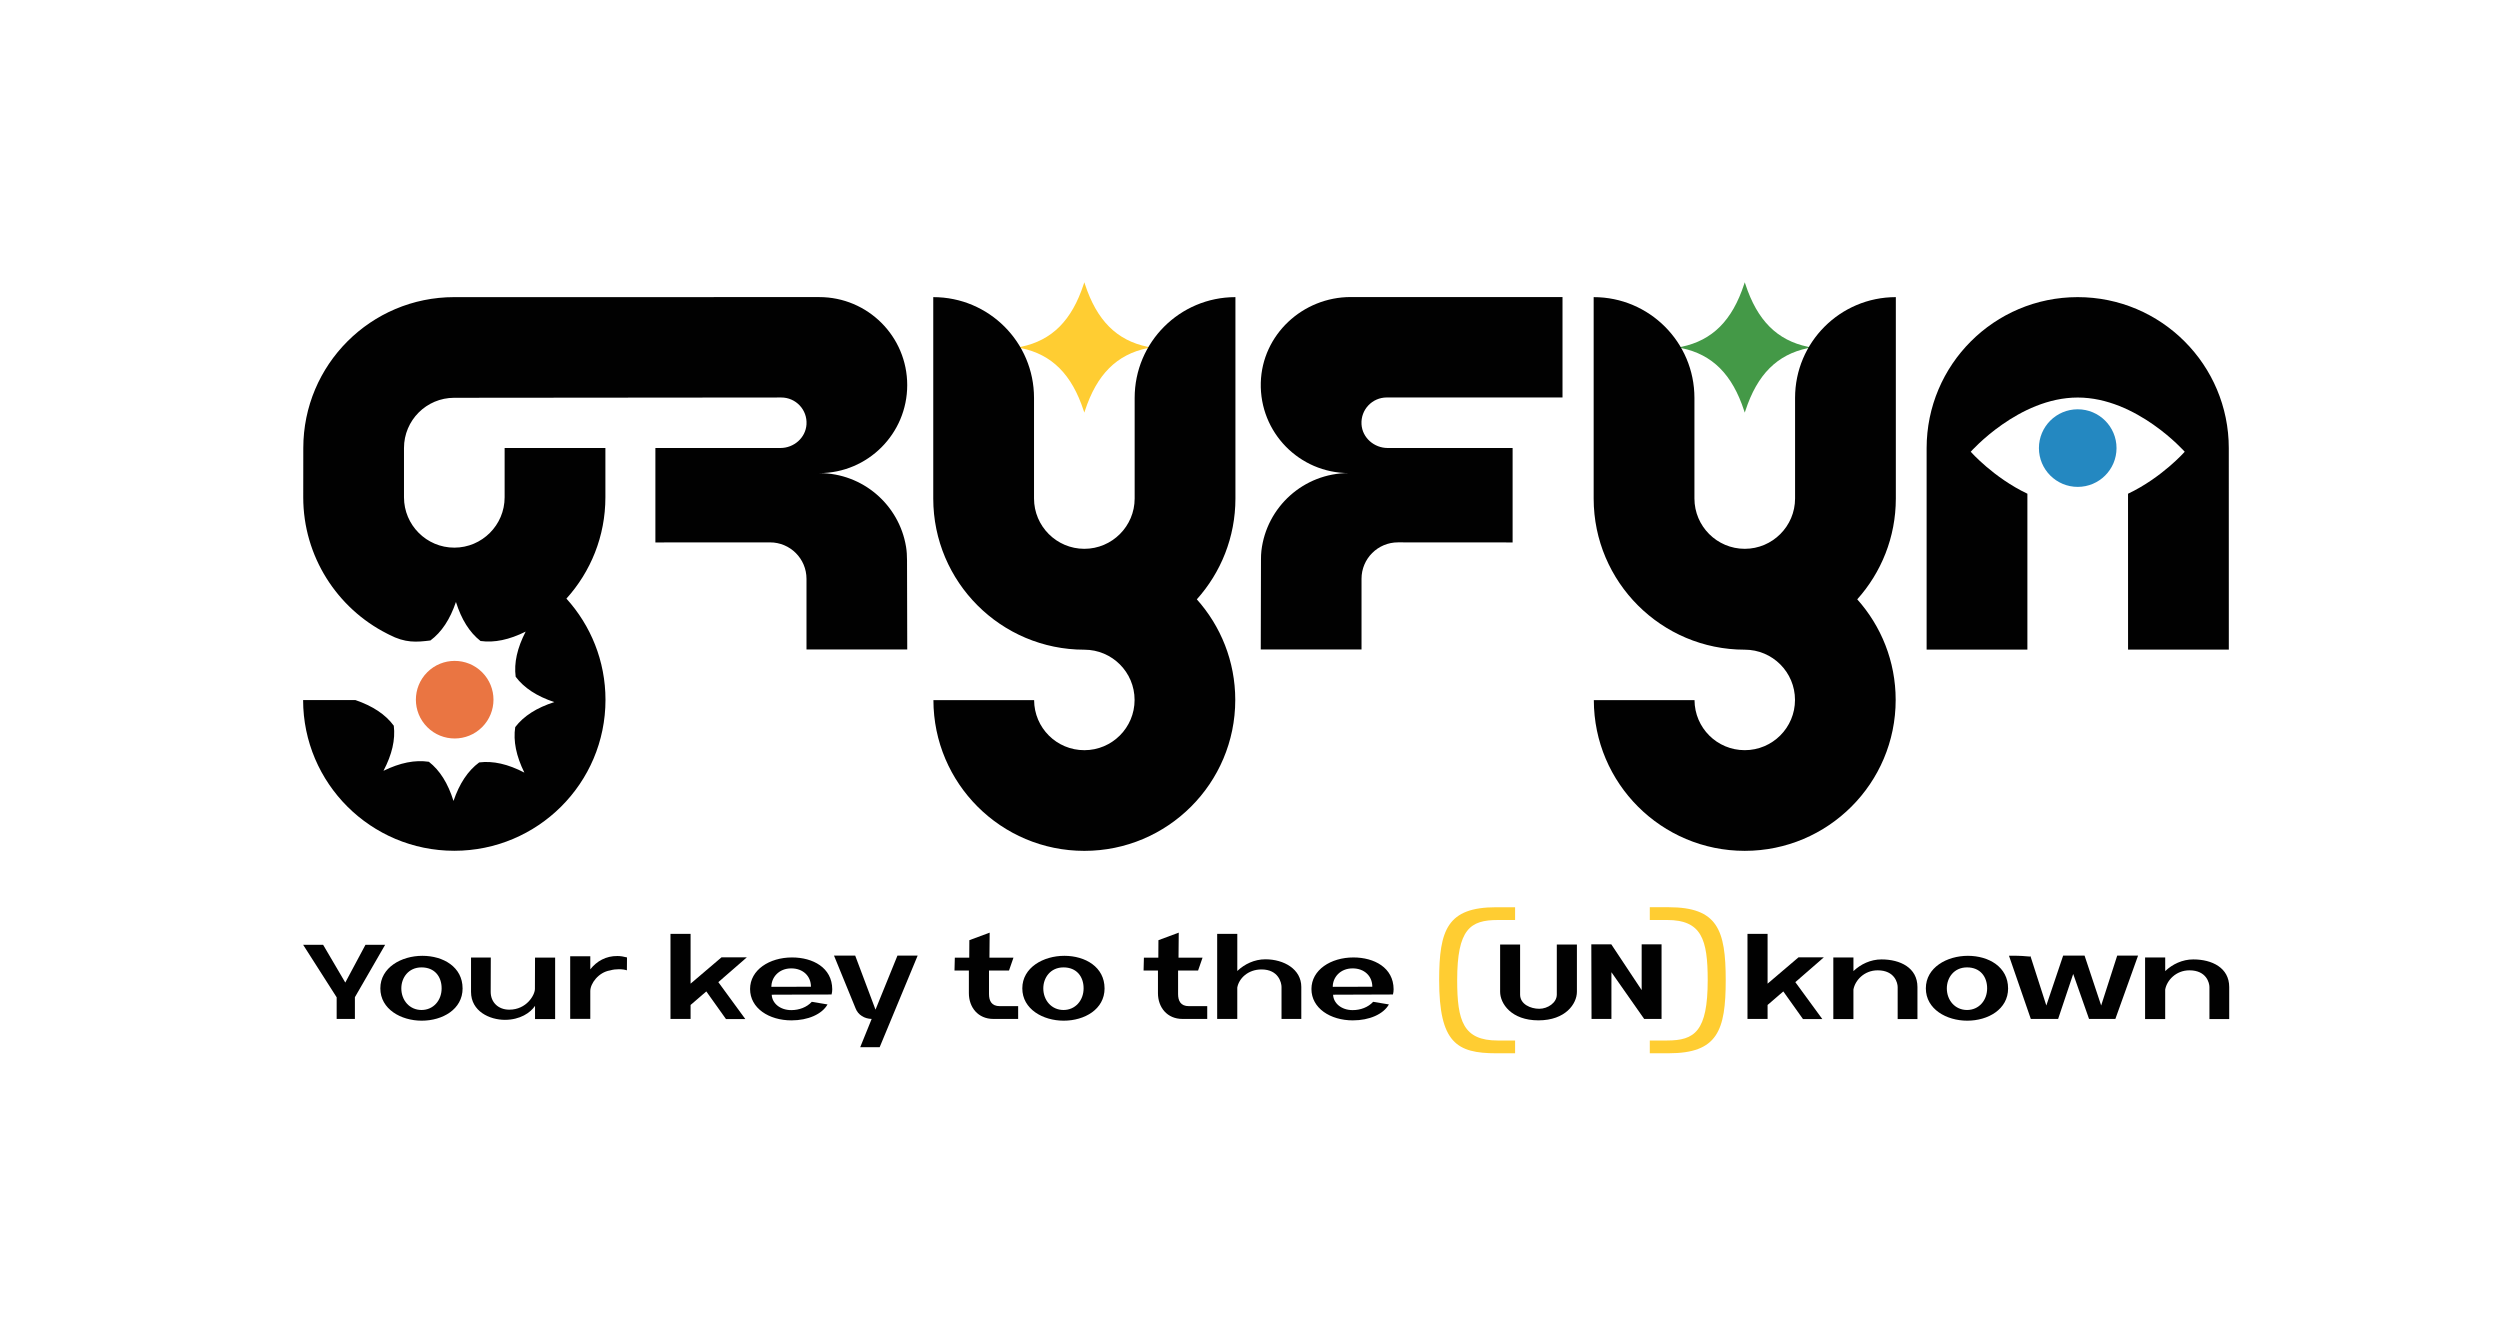 <?xml version="1.0" encoding="UTF-8"?><svg id="Layer_1" xmlns="http://www.w3.org/2000/svg" viewBox="0 0 1362.79 728.03"><defs><style>.cls-1{fill:#010101;}.cls-2{fill:#ea7542;}.cls-3{fill:#ffcd32;}.cls-4{fill:#2488c1;}.cls-5{fill:#449947;}</style></defs><path class="cls-1" d="M165.23,515.01h10.9l12.09,20.6,11.01-20.6h10.72l-16.49,28.58v11.85h-9.94v-11.79l-18.28-28.64Z"/><path class="cls-1" d="M252.17,538.77c0,11.49-11.01,17.62-22.27,17.62s-22.57-6.25-22.57-17.62,11.49-17.74,22.92-17.74,21.91,6.13,21.91,17.74Zm-11.43,0c0-6.43-3.81-11.43-10.96-11.43s-11.01,5.66-11.01,11.43c0,6.55,4.53,11.79,11.01,11.79s10.96-5.24,10.96-11.79Z"/><path class="cls-1" d="M256.76,521.98h10.78l-.06,18.7c0,5.72,4.17,9.71,10.12,9.71,9.53,0,13.99-8.1,13.99-11.31l.06-17.09h10.96v33.52h-10.96v-7.2c-2.5,3.75-8.16,7.62-16.43,7.62s-18.46-4.64-18.46-15.24v-18.7Z"/><path class="cls-1" d="M310.82,555.44v-34.18h10.96v7.14c3.51-4.47,8.57-7.32,14.77-7.26,1.67,0,3.51,.3,5.24,.77l-.06,7.03c-1.01-.36-2.62-.6-4.35-.6-1.55,0-3.22,.18-4.82,.65-6.31,1.01-10.78,7.14-10.78,11.25v15.18h-10.96Z"/><path class="cls-1" d="M365.49,555.44v-46.38h10.96v27.15l16.85-14.35h13.81l-15.54,13.52,14.71,20.12h-10.54l-10.72-15.06-8.57,7.38v7.62h-10.96Z"/><path class="cls-1" d="M431.76,521.92c11.31,0,21.85,5.54,21.91,17.33,0,.95-.12,1.96-.36,2.86-3.33,0-28.82,.12-32.63,.12,.18,4.58,4.47,8.4,10.66,8.4,4.29,0,8.45-1.55,11.19-4.53l8.57,1.43c-2.98,5.3-10.6,8.69-19.65,8.69-12.32,0-22.57-6.67-22.57-17.09s10.54-17.21,22.86-17.21Zm-11.25,16.02l21.55-.06c0-5.89-4.41-10-10.72-10-6.97,0-10.9,5.12-10.84,10.06Z"/><path class="cls-1" d="M466.18,520.91l11.07,29.47,11.97-29.47h11.01l-20.72,49.95h-10.6l6.25-15.42c-3.99-.12-7.38-2.2-8.75-5.72l-11.79-28.82h11.55Z"/><path class="cls-1" d="M520.31,529.07l.18-7.03h7.86l.06-9.53,11.07-4.11-.12,13.63h13.1l-2.44,7.03h-10.9v12.8c0,3.69,1.37,6.61,5.89,6.61h10v6.97h-13.52c-8.34,0-13.34-6.31-13.34-14.05v-12.32h-7.86Z"/><path class="cls-1" d="M602.12,538.77c0,11.49-11.01,17.62-22.27,17.62s-22.57-6.25-22.57-17.62,11.49-17.74,22.92-17.74,21.91,6.13,21.91,17.74Zm-11.43,0c0-6.43-3.81-11.43-10.96-11.43s-11.01,5.66-11.01,11.43c0,6.55,4.53,11.79,11.01,11.79s10.96-5.24,10.96-11.79Z"/><path class="cls-1" d="M623.38,529.07l.18-7.03h7.86l.06-9.53,11.07-4.11-.12,13.63h13.1l-2.44,7.03h-10.9v12.8c0,3.69,1.37,6.61,5.89,6.61h10v6.97h-13.52c-8.34,0-13.34-6.31-13.34-14.05v-12.32h-7.86Z"/><path class="cls-1" d="M663.51,509.06h10.96v20.24c3.93-3.75,9.35-6.37,15.3-6.37,10.18,0,19.59,5.42,19.59,15.06v17.45h-10.78v-17.45c0-2.14-1.55-9.53-10.9-9.53-7.38,0-12.32,4.88-13.22,9.88v17.09h-10.96v-46.38Z"/><path class="cls-1" d="M737.77,521.92c11.31,0,21.85,5.54,21.91,17.33,0,.95-.12,1.96-.36,2.86-3.33,0-28.82,.12-32.63,.12,.18,4.58,4.47,8.4,10.66,8.4,4.29,0,8.45-1.55,11.19-4.53l8.57,1.43c-2.98,5.3-10.6,8.69-19.65,8.69-12.32,0-22.57-6.67-22.57-17.09s10.54-17.21,22.86-17.21Zm-11.25,16.02l21.55-.06c0-5.89-4.41-10-10.72-10-6.97,0-10.9,5.12-10.84,10.06Z"/><path class="cls-3" d="M825.9,501.51v-6.96h-10.28c-26.62,0-31.11,12.27-31.11,39.76,0,34.1,9.6,39.85,31.11,39.85h10.28v-6.96h-9.43c-18.83,0-22.14-10.61-22.14-32.89,0-27.89,7.14-32.8,22.14-32.8h9.43Z"/><path class="cls-1" d="M828.63,514.89v27.27c0,5.3,5.78,7.74,10.42,7.74s9.59-3.27,9.59-7.74v-27.27h10.96v25.72c0,6.55-6.19,15.6-20.96,15.6s-20.9-9.11-20.9-15.6v-25.72h10.9Z"/><path class="cls-1" d="M878.35,514.78l16.55,24.95v-24.95h10.84v40.67h-9.47l-17.86-25.48v25.48h-10.84l-.12-40.67h10.9Z"/><path class="cls-3" d="M940.72,534.3c0-27.49-4.49-39.76-31.11-39.76h-10.28v6.96h9.43c18.83,0,22.14,10.58,22.14,32.8,0,27.97-7.14,32.89-22.14,32.89h-9.43v6.96h10.28c26.61,0,31.11-12.3,31.11-39.85Z"/><path class="cls-1" d="M952.58,555.44v-46.38h10.96v27.15l16.85-14.35h13.81l-15.54,13.52,14.71,20.12h-10.54l-10.72-15.06-8.57,7.38v7.62h-10.96Z"/><path class="cls-1" d="M999.38,521.92h10.96v7.44c3.93-3.75,9.35-6.37,15.3-6.37,10.18,0,19.59,4.53,19.59,15.06v17.45h-10.78v-17.45c0-2.14-1.55-9.11-10.9-9.11-7.38,0-12.32,5.48-13.22,10.48v16.08h-10.96v-33.58Z"/><path class="cls-1" d="M1094.65,538.77c0,11.49-11.01,17.62-22.27,17.62s-22.57-6.25-22.57-17.62,11.49-17.74,22.92-17.74,21.91,6.13,21.91,17.74Zm-11.43,0c0-6.43-3.81-11.43-10.96-11.43s-11.01,5.66-11.01,11.43c0,6.55,4.53,11.79,11.01,11.79s10.96-5.24,10.96-11.79Z"/><path class="cls-1" d="M1096.44,520.97c10.24,0,10.6,1.07,10.3-.06l8.75,27.21,9.17-27.21h11.67l9.05,27.21,8.75-27.21h11.37l-12.38,34.53h-14.35l-8.63-24.53-8.22,24.53h-14.89l-11.91-34.47h1.31Z"/><path class="cls-1" d="M1169.33,521.92h10.96v7.44c3.93-3.75,9.35-6.37,15.3-6.37,10.18,0,19.59,4.53,19.59,15.06v17.45h-10.78v-17.45c0-2.14-1.55-9.11-10.9-9.11-7.38,0-12.32,5.48-13.22,10.48v16.08h-10.96v-33.58Z"/><g><path class="cls-3" d="M625.48,189.03c-16.76-3.51-27.57-14.33-34.04-34.07l-.36-1.09-.36,1.09c-6.46,19.74-17.28,30.56-34.04,34.07l-1.76,.37,1.76,.37c16.76,3.51,27.57,14.33,34.04,34.07l.36,1.09,.36-1.09c6.46-19.74,17.28-30.56,34.04-34.07l1.76-.37-1.76-.37Z"/><path class="cls-5" d="M985.5,189.03c-16.76-3.51-27.57-14.33-34.04-34.07l-.36-1.09-.36,1.09c-6.46,19.74-17.28,30.56-34.04,34.07l-1.76,.37,1.76,.37c16.76,3.51,27.57,14.33,34.04,34.07l.36,1.09,.36-1.09c6.46-19.74,17.28-30.56,34.04-34.07l1.76-.37-1.76-.37Z"/><path class="cls-1" d="M1033.45,161.97c-30.34,0-54.93,24.59-54.93,54.93v54.84h0c0,15.12-12.3,27.43-27.43,27.43s-27.43-12.3-27.43-27.43h0v-54.84c0-30.34-24.59-54.93-54.93-54.93h0v109.84h0c.04,45.45,36.9,82.34,82.36,82.34h0c15.13,0,27.39,12.26,27.39,27.39s-12.26,27.39-27.39,27.39-27.32-12.2-27.38-27.27h-54.89c.06,45.38,36.87,82.15,82.27,82.15s82.27-36.84,82.27-82.27c0-21.07-7.93-40.28-20.95-54.84,13.06-14.56,21.02-33.8,21.04-54.9h0v-109.84h0Z"/><path class="cls-1" d="M673.45,161.97c-30.34,0-54.93,24.59-54.93,54.93v54.84c0,15.12-12.3,27.43-27.43,27.43s-27.43-12.3-27.43-27.43h0v-54.84c0-30.34-24.59-54.93-54.93-54.93v109.82h0c.03,45.46,36.89,82.37,82.36,82.37h0c15.13,0,27.39,12.26,27.39,27.39s-12.26,27.39-27.39,27.39-27.32-12.2-27.38-27.27h-54.89c.06,45.38,36.87,82.15,82.27,82.15s82.27-36.84,82.27-82.27c0-21.07-7.93-40.28-20.95-54.84,13.07-14.57,21.03-33.81,21.04-54.92h0v-109.82h0Z"/><path class="cls-1" d="M687.28,208.63c-.71,27.08,21.04,49.25,47.96,49.25-24.59,0-44.85,18.5-47.63,42.35-.18,1.53-.22,3.07-.23,4.61-.03,6.02-.12,49.19-.12,49.19h54.93v-38.52c-.01-10.97,8.88-19.86,19.85-19.86l62.51,.04v-51.48h-68.09c-7.37,0-13.84-5.56-14.28-12.92-.48-7.99,5.86-14.62,13.74-14.62h95.83v-54.75h-115.44c-26.18,0-48.34,20.52-49.03,46.69Z"/><path class="cls-1" d="M1214.95,244.33c0-45.49-36.87-82.36-82.36-82.36s-82.36,36.87-82.36,82.36h0v109.77h54.93v-84.97c-18.38-8.72-30.89-22.87-30.89-22.87,0,0,26.12-29.56,58.33-29.56s58.33,29.56,58.33,29.56c0,0-12.52,14.17-30.91,22.88l.02,84.96h54.93l-.02-109.77Z"/><path class="cls-1" d="M493.88,297.94c-3.78-22.72-23.52-40.04-47.31-40.04,26.5,0,47.97-21.48,47.97-47.98s-21.48-47.97-47.97-47.97l-198.97,.02c-45.44,0-82.27,36.84-82.27,82.27,0,.04-.03,26.87-.03,26.87,0,32.28,18.58,60.55,45.63,74.25,.46,.24,.71,.4,1.18,.6,8.9,4.65,14.95,4.1,22.52,3.17,6.12-4.55,10.68-11.49,13.91-20.99,3.01,9.55,7.4,16.57,13.39,21.27,7.54,1.06,15.65-.65,24.62-5.11-4.6,8.93-6.43,17.03-5.45,24.61,4.58,6.1,11.54,10.63,21.06,13.81-9.6,3.08-16.64,7.55-21.3,13.63-1.15,7.58,.52,15.75,4.98,24.81-8.93-4.65-17.04-6.51-24.63-5.55-6.15,4.54-10.74,11.48-14,21-3-9.59-7.4-16.65-13.42-21.35-7.56-1.14-15.71,.51-24.75,4.92,4.67-8.9,6.55-17,5.62-24.59-4.52-6.13-11.43-10.71-20.9-13.97h-28.53c.06,45.38,36.94,82.15,82.41,82.15s82.42-36.84,82.42-82.27c0-21.24-8.06-40.59-21.3-55.19,13.21-14.61,21.25-33.97,21.25-55.21h0v-26.88h-54.93v26.88h0c0,15.12-12.3,27.43-27.43,27.43s-27.43-12.3-27.43-27.43v-26.87c-.01-15.11,12.23-27.37,27.34-27.39l178.33-.16c7.91,0,14.26,6.66,13.74,14.68-.47,7.32-6.88,12.85-14.21,12.85h-68.16v51.48l62.51-.03c10.97,0,19.86,8.89,19.86,19.86v38.5h54.92l-.12-48.48c0-2.55-.13-5.1-.55-7.62Z"/><circle class="cls-2" cx="247.85" cy="381.41" r="21.15" transform="translate(-197.1 286.97) rotate(-45)"/><circle class="cls-4" cx="1132.6" cy="244.26" r="21.15"/></g></svg>